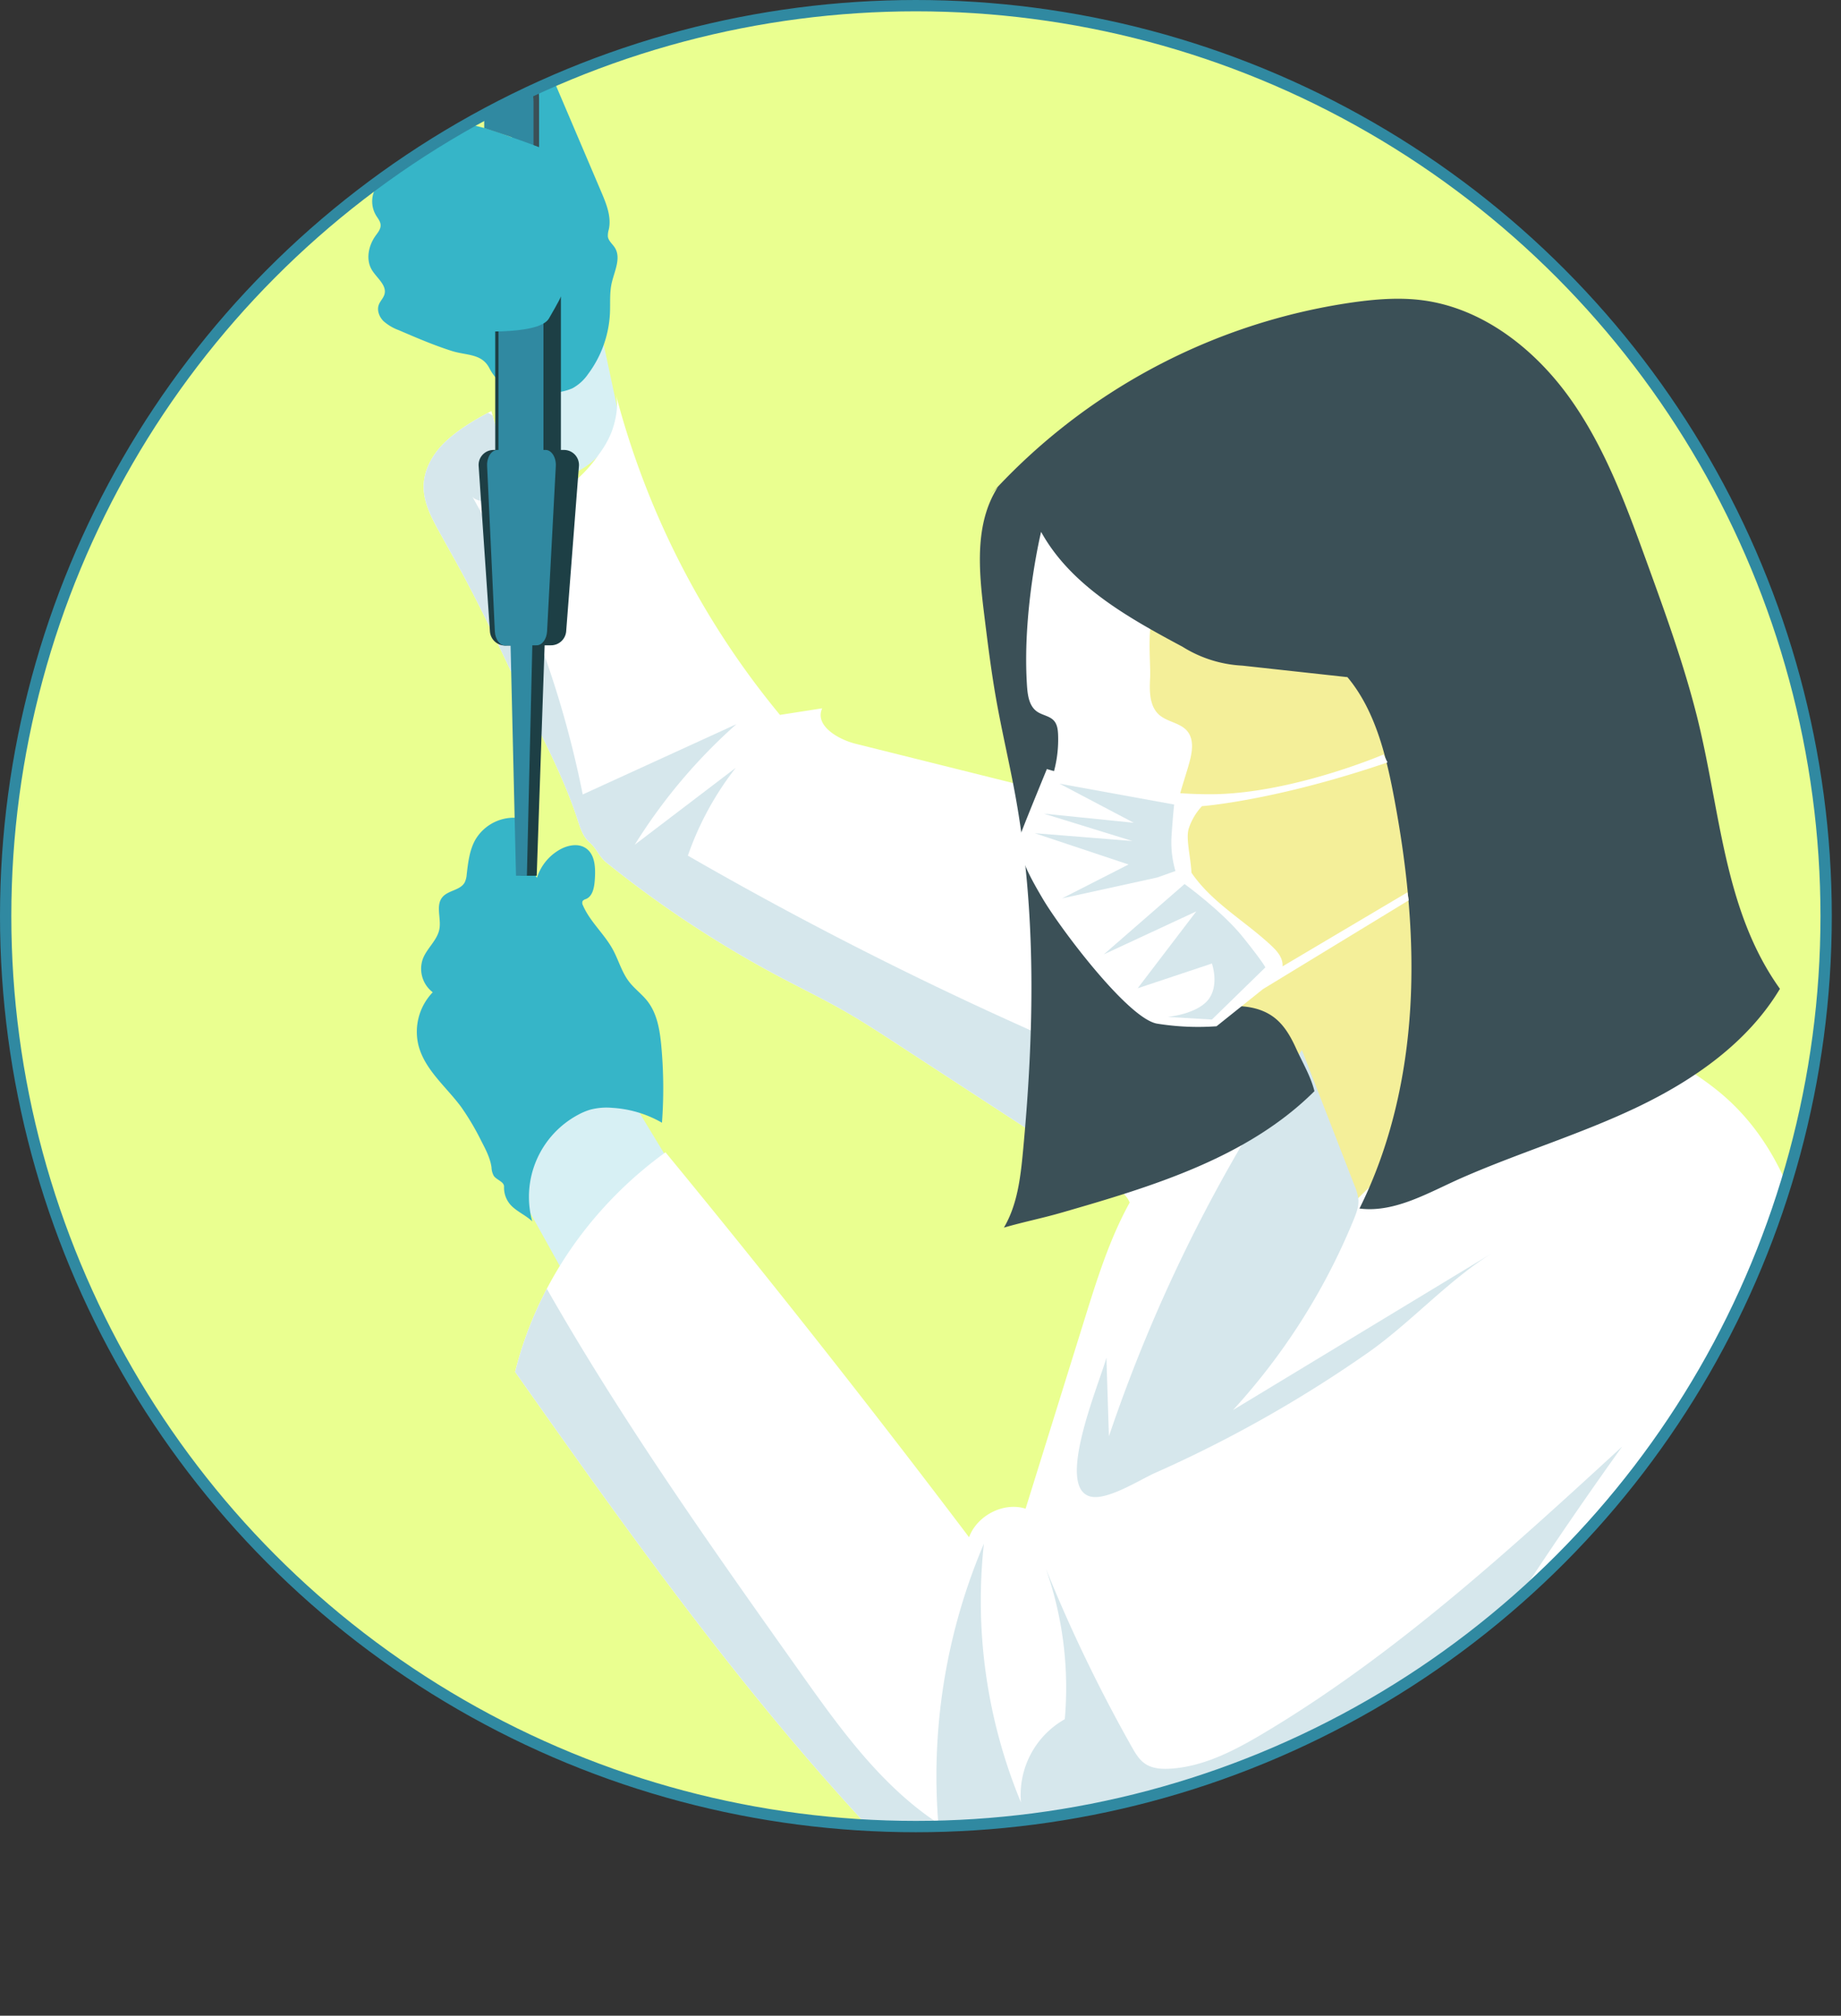 <svg xmlns="http://www.w3.org/2000/svg" xmlns:xlink="http://www.w3.org/1999/xlink" width="715.37" height="783.07" viewBox="0 0 715.37 783.07"><rect x="0" y="0" width="715.37" height="783.07" fill="#333333" stroke="none"/><defs><clipPath id="a"><rect width="715.37" height="783.07" fill="#eaff90"/></clipPath><clipPath id="b"><path d="M2.2,355.9c0,195.341,158.355,353.7,353.7,353.7s353.7-158.356,353.7-353.7S551.239,2.2,355.9,2.2,2.2,160.555,2.2,355.9" fill="none"/></clipPath><clipPath id="c"><path d="M237.823,167.34a36.643,36.643,0,0,1-5.041,9.059,52.8,52.8,0,0,1-13.475,13.66c-5.37,3.541-11.84,5.659-18.243,5.044-1.984-2.9-2.544-6.03-3.362-9.447q-3.123-13.043-6.763-25.951c-6.015,3.07-12.466,6.931-17.441,11.5s-8.773,10.837-8.878,17.589c-.1,6.521,3.158,12.565,6.329,18.266l6.194,11.137c11.709,21.055,21.194,42.606,31.769,64.253,5.74,11.75,11.5,23.549,15.52,35.994,1.037,3.208,2.078,6.647,4.658,8.818,2.753,2.316,3.66,5.51,6.461,7.767a425.918,425.918,0,0,0,68.681,45.134c7.982,4.2,16.1,8.156,23.935,12.637,6.87,3.929,13.5,8.257,20.129,12.582l81.336,53.074c3.3,2.154,7.938,5.047,9.328,8.735-7.815,14.168-12.676,29.739-17.486,45.188L398.521,586.1c-8.559-2.711-18.872,2.665-21.971,11.091Q319.112,521.226,258.6,447.655c-28.67,20.717-49.913,50.98-58.436,85.31,43.077,61.023,85.994,121.44,136.711,176.127q9.443.5,19.025.5c159.239,0,293.9-105.222,338.234-249.938-5.592-12.708-13.236-24.185-23.862-33.549-10.283-9.062-22.645-15.367-33.984-23.065-36.075-24.491-60.964-62.635-77.908-102.812-5.953-14.115-11.124-28.743-19.785-41.379-26.7-38.953-78.519-49.652-125.137-57.19-7.43-1.2-16.669-1.653-20.732,4.682-2.278,3.551-2.019,8.1-1.644,12.307A784.336,784.336,0,0,0,404,306.783l-71.483-17.827c-7.057-1.76-16.068-7.182-13.027-13.788l-16.411,2.563A323.513,323.513,0,0,1,239.31,153.205c1.116,4.37,0,9.887-1.487,14.135m1.487-14.135c-.01-.036-.019-.073-.029-.109.01.036.019.073.029.109" fill="none"/></clipPath><clipPath id="e"><path d="M188.158,44.427v5.331c8.856,2.725,21.313,7.4,21.313,7.4V38.178a16.9,16.9,0,0,0-.487-4.118q-10.611,4.851-20.826,10.367" fill="none"/></clipPath><clipPath id="f"><rect width="715.37" height="783.07" fill="none"/></clipPath></defs><g clip-path="url(#a)"><path d="M2.2,355.9C2.2,160.556,160.556,2.2,355.9,2.2s353.7,158.356,353.7,353.7S551.239,709.6,355.9,709.6,2.2,551.24,2.2,355.9" fill="#eaff90"/></g><g clip-path="url(#b)"><path d="M230.936,116.724l9.652,45.245s-5.773,30.763-42.886,23.687l-1.926-44.647Z" fill="#d7f0f4"/><path d="M242.891,423.1l28.627,47.115L224.4,504.211l-23.856-42.94,9.542-39.362Z" fill="#d7f0f4"/><path d="M438.96,467.188c-7.815,14.168-12.676,29.739-17.486,45.188L398.521,586.1c-8.559-2.711-18.872,2.665-21.971,11.091Q319.112,521.226,258.6,447.655c-28.671,20.716-49.913,50.98-58.436,85.31,45.066,63.84,89.96,127.021,143.789,183.668,7.018,7.385,14.885,15.02,24.937,16.679,5.715.943,11.546-.176,17.231-1.291l29.376-5.764c.367,3.132,1.413,6.4,1.779,9.53H704.479C720.7,673.3,715.351,606,710.309,541.638c-3.268-41.723-8.641-87.861-40.04-115.531-10.282-9.061-22.644-15.366-33.983-23.064-36.075-24.491-60.963-62.635-77.908-102.812-5.953-14.115-11.124-28.743-19.785-41.379-26.7-38.954-78.519-49.652-125.138-57.19-7.429-1.2-16.668-1.653-20.731,4.681-2.278,3.552-2.019,8.1-1.645,12.308A784.562,784.562,0,0,0,404,306.783l-71.483-17.827c-7.057-1.76-16.068-7.181-13.028-13.789l-16.41,2.564A323.519,323.519,0,0,1,239.281,153.1c1.163,4.387.042,9.96-1.458,14.243a36.664,36.664,0,0,1-5.041,9.06,52.8,52.8,0,0,1-13.475,13.66c-5.37,3.541-11.84,5.659-18.243,5.044-1.984-2.9-2.544-6.03-3.362-9.447q-3.121-13.041-6.763-25.951c-6.015,3.069-12.466,6.93-17.441,11.5s-8.773,10.837-8.879,17.589c-.1,6.522,3.159,12.565,6.329,18.265l6.2,11.138c11.709,21.054,21.194,42.606,31.769,64.253,5.74,11.75,11.5,23.549,15.52,35.993,1.037,3.209,2.078,6.648,4.658,8.819,2.753,2.316,3.659,5.51,6.461,7.767a425.954,425.954,0,0,0,68.68,45.134c7.984,4.2,16.1,8.156,23.936,12.637,6.869,3.929,13.5,8.257,20.129,12.581l81.336,53.075c3.3,2.154,7.938,5.046,9.328,8.735" fill="#fff"/></g><g clip-path="url(#c)"><path d="M446.895,263.549c-.268,5.02-.249,10.775,3.5,14.124,3.186,2.847,8.272,3.087,10.979,6.392,2.589,3.159,1.956,7.8.9,11.744-2.394,8.938-6.3,17.807-5.521,27.027.832,9.894,7,18.6,14.226,25.4s15.65,12.246,22.907,19.022c2.072,1.934,4.158,4.2,4.459,7.021.678,6.355-7.288,9.624-13.571,10.8L450,391.562a11.14,11.14,0,0,0,8.475,1.778c-.815,3.257,2.191,6.1,4.877,8.119l12.424,9.324c9.736,7.307,21.54,15.024,33.179,11.457L524.68,468.5l31.68-31.191c3.462-3.408,7.02-6.958,8.791-11.482a34.044,34.044,0,0,0,1.758-8.44q2.729-22.891,4.125-45.917c.768-12.671,1.2-25.637-2.441-37.8-2.786-9.306-7.841-17.737-12.09-26.473-8.738-17.965-14.721-38.28-29.7-51.5-11.684-10.307-27.248-14.788-42.255-18.976-7.757-2.164-26.851-9.3-33.906-2.772-5.8,5.369-3.369,22.553-3.745,29.589" fill="#f4ef99"/><path d="M310.98,649.747c15.42,21.737,31.365,43.989,53.631,58.635A230.2,230.2,0,0,1,382.32,599.7a204.408,204.408,0,0,0,14.41,100.524,33.741,33.741,0,0,1,17.019-32.333A139.158,139.158,0,0,0,406.4,609.43a594.669,594.669,0,0,0,33.384,69.218c1.379,2.441,2.852,4.958,5.171,6.532,2.79,1.9,6.376,2.13,9.743,1.929,13.131-.786,25.22-7.16,36.517-13.9,51.091-30.483,95.313-71.021,139.136-111.258q-27.724,38.641-53.2,78.836l92.63-3.4q-40.552,15.864-80.446,33.343a215.7,215.7,0,0,0,52.06,20.647q-7.031,44.246-14.06,88.49c-92.149,9.549-184.952-4.019-276.6-17.556-10.576-1.562-21.555-3.276-30.4-9.281-6.654-4.517-11.562-11.114-16.339-17.583C263.357,680.4,222.694,625.336,184.771,568.384c-7.438-11.171-14.979-22.978-16.388-36.325-2.1-19.87,9.673-38.262,20.933-54.768,6.912-10.13,10.369.111,13.974,6.793q6.918,12.826,14.286,25.4c9.435,16.164,19.352,32.043,29.57,47.723,20.462,31.4,42.152,61.973,63.834,92.536" fill="#d6e7ec"/><path d="M580.405,486.462,479.116,547.794a249.069,249.069,0,0,0,46.915-74.031c.994-2.436,1.966-4.983,1.82-7.61a18.529,18.529,0,0,0-1.517-5.583l-20.427-52.637A611.106,611.106,0,0,0,430.9,557.986q-.488-15.276-.975-30.551c-2.723,10.035-20.222,50.952-5.944,54,6.564,1.4,19.223-6.728,24.92-9.255q14.319-6.35,28.212-13.608a493.522,493.522,0,0,0,54.38-33.026c16.744-11.712,31.674-28.646,48.915-39.086" fill="#d6e7ec"/><path d="M183.492,192.85a391.407,391.407,0,0,1,42.944,115.791l59.716-27.311a212.392,212.392,0,0,0-39.5,46.84l39.238-29.882a118.655,118.655,0,0,0-18.6,34.119,1450,1450,0,0,0,178.6,87.2,210.815,210.815,0,0,0-33.634,53.41c-32.1-16.487-67.078-26.506-100.3-40.606A439.9,439.9,0,0,1,210,371.714c-6.821-5.431-13.606-11.209-18.107-18.677-4.655-7.722-6.565-16.74-8.4-25.567q-14.1-67.732-28.2-135.465c-2.361-11.344-.573-18.2,9.247-24.631,5.826-3.813,15.995-10.013,23.392-7.694,8.536,2.675,9.543,13.469,11.083,20.993,1.26,6.16,3.485,10.671-2.307,13.667-2.257,1.168-11.75,1.111-13.213-1.49" fill="#d6e7ec"/></g><g clip-path="url(#b)"><path d="M387.727,189.238c-9.122,14.22-7.383,32.557-5.314,49.324,1.346,10.911,2.693,21.828,4.6,32.655,2.253,12.792,5.284,25.437,7.6,38.219,8.21,45.421,7.234,92.053,2.883,138.005-.962,10.168-2.2,20.672-7.4,29.464,7.842-2.261,14.617-3.567,22.459-5.827,35.291-10.171,72.182-21.259,98.207-47.175-1.444-5.792-4.612-11.042-7.074-16.48-2.025-4.471-4.487-8.919-8.34-11.96-6.62-5.225-15.944-5.26-24.242-3.757-5.022.909-10.044,2.3-15.136,1.973s-10.449-2.8-12.462-7.49c-2.2-5.135-.143-12-4.088-15.955-1.514-1.519-3.694-2.293-5.045-3.959-2.557-3.157-1.085-7.814.492-11.557-3.637.48-5.98-3.856-6.364-7.5s-.14-7.835-2.787-10.376c-4.229-4.06-11.439-.238-17.016-2.046-5.42-1.758-7.712-8.491-6.865-14.125s3.928-10.642,6.027-15.939a47.486,47.486,0,0,0,3.286-19.346c-.077-1.908-.328-3.952-1.592-5.384-1.63-1.849-4.411-2.108-6.462-3.475-3.6-2.4-3.886-7.417-4.123-11.736-1.574-28.639,5.575-58.169,5.575-58.169,11.6,20.961,33.855,33.346,54.98,44.647a48.3,48.3,0,0,0,23.221,7.321l40.834,4.471c11.005,13.128,15.241,31.25,18.368,48.093,4.922,26.51,7.664,53.547,6.043,80.461s-7.7,53.754-19.732,77.882c13.865,1.776,27.158-6.4,39.964-12.006,22.35-9.781,45.857-16.822,67.875-27.33s43.01-25.09,55.54-46.023c-21.918-30.6-23.041-69.2-32.214-105.708-5.141-20.459-12.356-40.329-19.557-60.157-8.04-22.139-16.242-44.59-29.964-63.733s-33.912-34.9-57.272-37.906c-8.966-1.156-18.072-.418-27.023.842a235.735,235.735,0,0,0-140.631,74.593" fill="#3b5057"/><path d="M257.224,436.157a180.1,180.1,0,0,0-.237-29.6c-.561-6.2-1.575-12.7-5.4-17.612-2.153-2.762-5.075-4.852-7.2-7.637-2.836-3.722-4.046-8.41-6.3-12.513-3.31-6.035-8.83-10.733-11.559-17.052a1.888,1.888,0,0,1-.12-1.727,2.6,2.6,0,0,1,1.294-.761c2.619-1.1,3.2-4.489,3.41-7.324.335-4.54.248-9.991-3.563-12.48-2.873-1.877-6.769-1.152-9.788.48a19.228,19.228,0,0,0-9.119,11.11c-4.328-6.879-3.055-16.073-6.886-23.241a17.343,17.343,0,0,0-17.043,8.427c-2.295,4.059-2.812,8.847-3.364,13.477a8.356,8.356,0,0,1-.809,3.155c-1.713,3.048-6.382,2.987-8.626,5.67-2.706,3.235-.433,8.158-1.161,12.313-.768,4.38-4.8,7.447-6.415,11.59a11.479,11.479,0,0,0,3.818,13.054,22.143,22.143,0,0,0-5.545,20.63c2.442,9.5,10.785,16.078,16.613,23.964a100.612,100.612,0,0,1,7.906,13.4c1.67,3.2,3.367,6.475,3.867,10.048a7.211,7.211,0,0,0,.894,3.306c1.182,1.641,4.08,2.244,3.972,4.264a10.025,10.025,0,0,0,3.563,7.979c2.3,2.012,5.177,3.3,7.388,5.41a36.168,36.168,0,0,1,18.062-41.537,23.76,23.76,0,0,1,4.551-1.88,25.075,25.075,0,0,1,8.549-.683,43.925,43.925,0,0,1,19.245,5.768" fill="#36b5c8"/><path d="M155.013,128.289a18.456,18.456,0,0,1-6-3.538c-1.649-1.655-2.635-4.191-1.811-6.378.541-1.438,1.781-2.555,2.194-4.036,1-3.574-3.015-6.325-4.917-9.51-2.4-4.026-1.29-9.394,1.434-13.21.917-1.286,2.057-2.616,1.99-4.194-.06-1.411-1.072-2.566-1.805-3.773a10.673,10.673,0,0,1,.19-11.134c1.571-2.4,4.14-4.178,5.056-6.894,1.252-3.712-1.017-7.83-.145-11.649.686-3,3.263-5.3,6.137-6.4a23.515,23.515,0,0,1,9.1-1.093,91.983,91.983,0,0,1,32.437,6.924q-3.34-10.128-6.683-20.255a4.437,4.437,0,0,0-.789-1.612,4.431,4.431,0,0,0-1.584-.987l-4.743-2.092a23.034,23.034,0,0,1-6.346-3.65,7.8,7.8,0,0,1-2.815-6.489c.475-3.779,4.473-6.092,8.208-6.84,6.319-1.265,12.827.217,19.1,1.692a9.675,9.675,0,0,1,4.4,1.852,9.649,9.649,0,0,1,2.154,3.536Q221.73,46.6,233.672,74.637c1.957,4.594,3.955,9.558,2.911,14.441a8.241,8.241,0,0,0-.379,2.844c.243,1.7,1.795,2.85,2.709,4.3,2.553,4.052-.211,9.183-1.247,13.859-.831,3.747-.483,7.641-.649,11.476a42.977,42.977,0,0,1-8.5,23.763,17.641,17.641,0,0,1-6.1,5.535,22.181,22.181,0,0,1-6.917,1.675c-4.379.571-8.872,1.137-13.169.122a18.583,18.583,0,0,1-12.13-9.545c-2.978-5.873-8.864-4.927-14.7-6.785-7-2.229-13.754-5.135-20.494-8.033" fill="#36b5c8"/><path d="M219.149,174.8h-1.2V115.249H192.433V174.8h-.643a5.819,5.819,0,0,0-5.8,6.214l4.381,64.256a5.926,5.926,0,0,0,5.945,5.523l2.981-.017,3.079,89.438h6.174l3.081-89.506,2.5-.014a5.926,5.926,0,0,0,5.875-5.47l4.952-64.158a5.818,5.818,0,0,0-5.8-6.266" fill="#1d3f45"/><path d="M212,174.8h-.824V115.249H193.7V174.8h-.441c-2.307,0-4.133,2.853-3.976,6.214l3,64.256c.146,3.122,1.929,5.54,4.073,5.523l2.042-.017,2.109,89.438h4.23l2.11-89.506,1.711-.014c2.112-.017,3.862-2.4,4.025-5.47l3.392-64.158c.178-3.38-1.652-6.266-3.974-6.266" fill="#3089a1"/><path d="M180.165,128.42s29.033,2.346,33.138-4.692,4.643-8.479,4.643-8.479l-1.124-8.53-24.633-2.346-7.039,3.812Z" fill="#36b5c8"/><path d="M180.47,25.721h22.383s6.618,3.211,6.618,12.457V57.154s-12.457-4.671-21.313-7.4V38.664s1.46-7.639-7.639-7.639Z" fill="#3089a1"/></g><g clip-path="url(#e)"><path d="M178.868,30.919h23.856s4.591.82,4.591,8.772V59.366h5.9V23.541H179.606Z" fill="#3b5057"/></g><g clip-path="url(#f)"><circle cx="353.698" cy="353.698" r="353.698" transform="translate(2.2 2.2)" fill="none" stroke="#3089a1" stroke-miterlimit="10" stroke-width="4.4"/><path d="M537.617,293.1s-36.055,15.452-67.474,15.452-63.354-9.786-63.354-9.786-7.211,17.512-9.786,24.208,1.545,14.937,8.241,26.269,32.965,46.356,44.3,48.416a100.073,100.073,0,0,0,23.178,1.03l18.028-14.422L547.4,349.758l-.515-3.091-55.627,32.965s-6.445-10.277-13.656-11.822-11.332-1.03-13.392-6.7-3.091-8.241-1.545-15.967-2.311-18.052-.766-23.2a23.2,23.2,0,0,1,5.151-8.756s28.328-2.061,72.109-17Z" fill="#fff"/><path d="M491.682,375.829l-20.756,20.249-17.212-1.012s11.138-1.013,15.694-6.581,1.518-14.175,1.518-14.175l-28.855,9.619,22.781-29.868-35.943,16.706L460.3,343.43s14.681,10.631,22.781,20.756,8.606,11.643,8.606,11.643" fill="#d6e7ec"/><path d="M449.665,340.9,412.71,349l25.818-13.162-36.449-12.15,37.968,3.037-34.424-10.63,34.93,3.543L411.7,304.45l44.549,8.1s-.506,4.556-1.012,12.15a39.485,39.485,0,0,0,1.518,13.668Z" fill="#d6e7ec"/></g></svg>